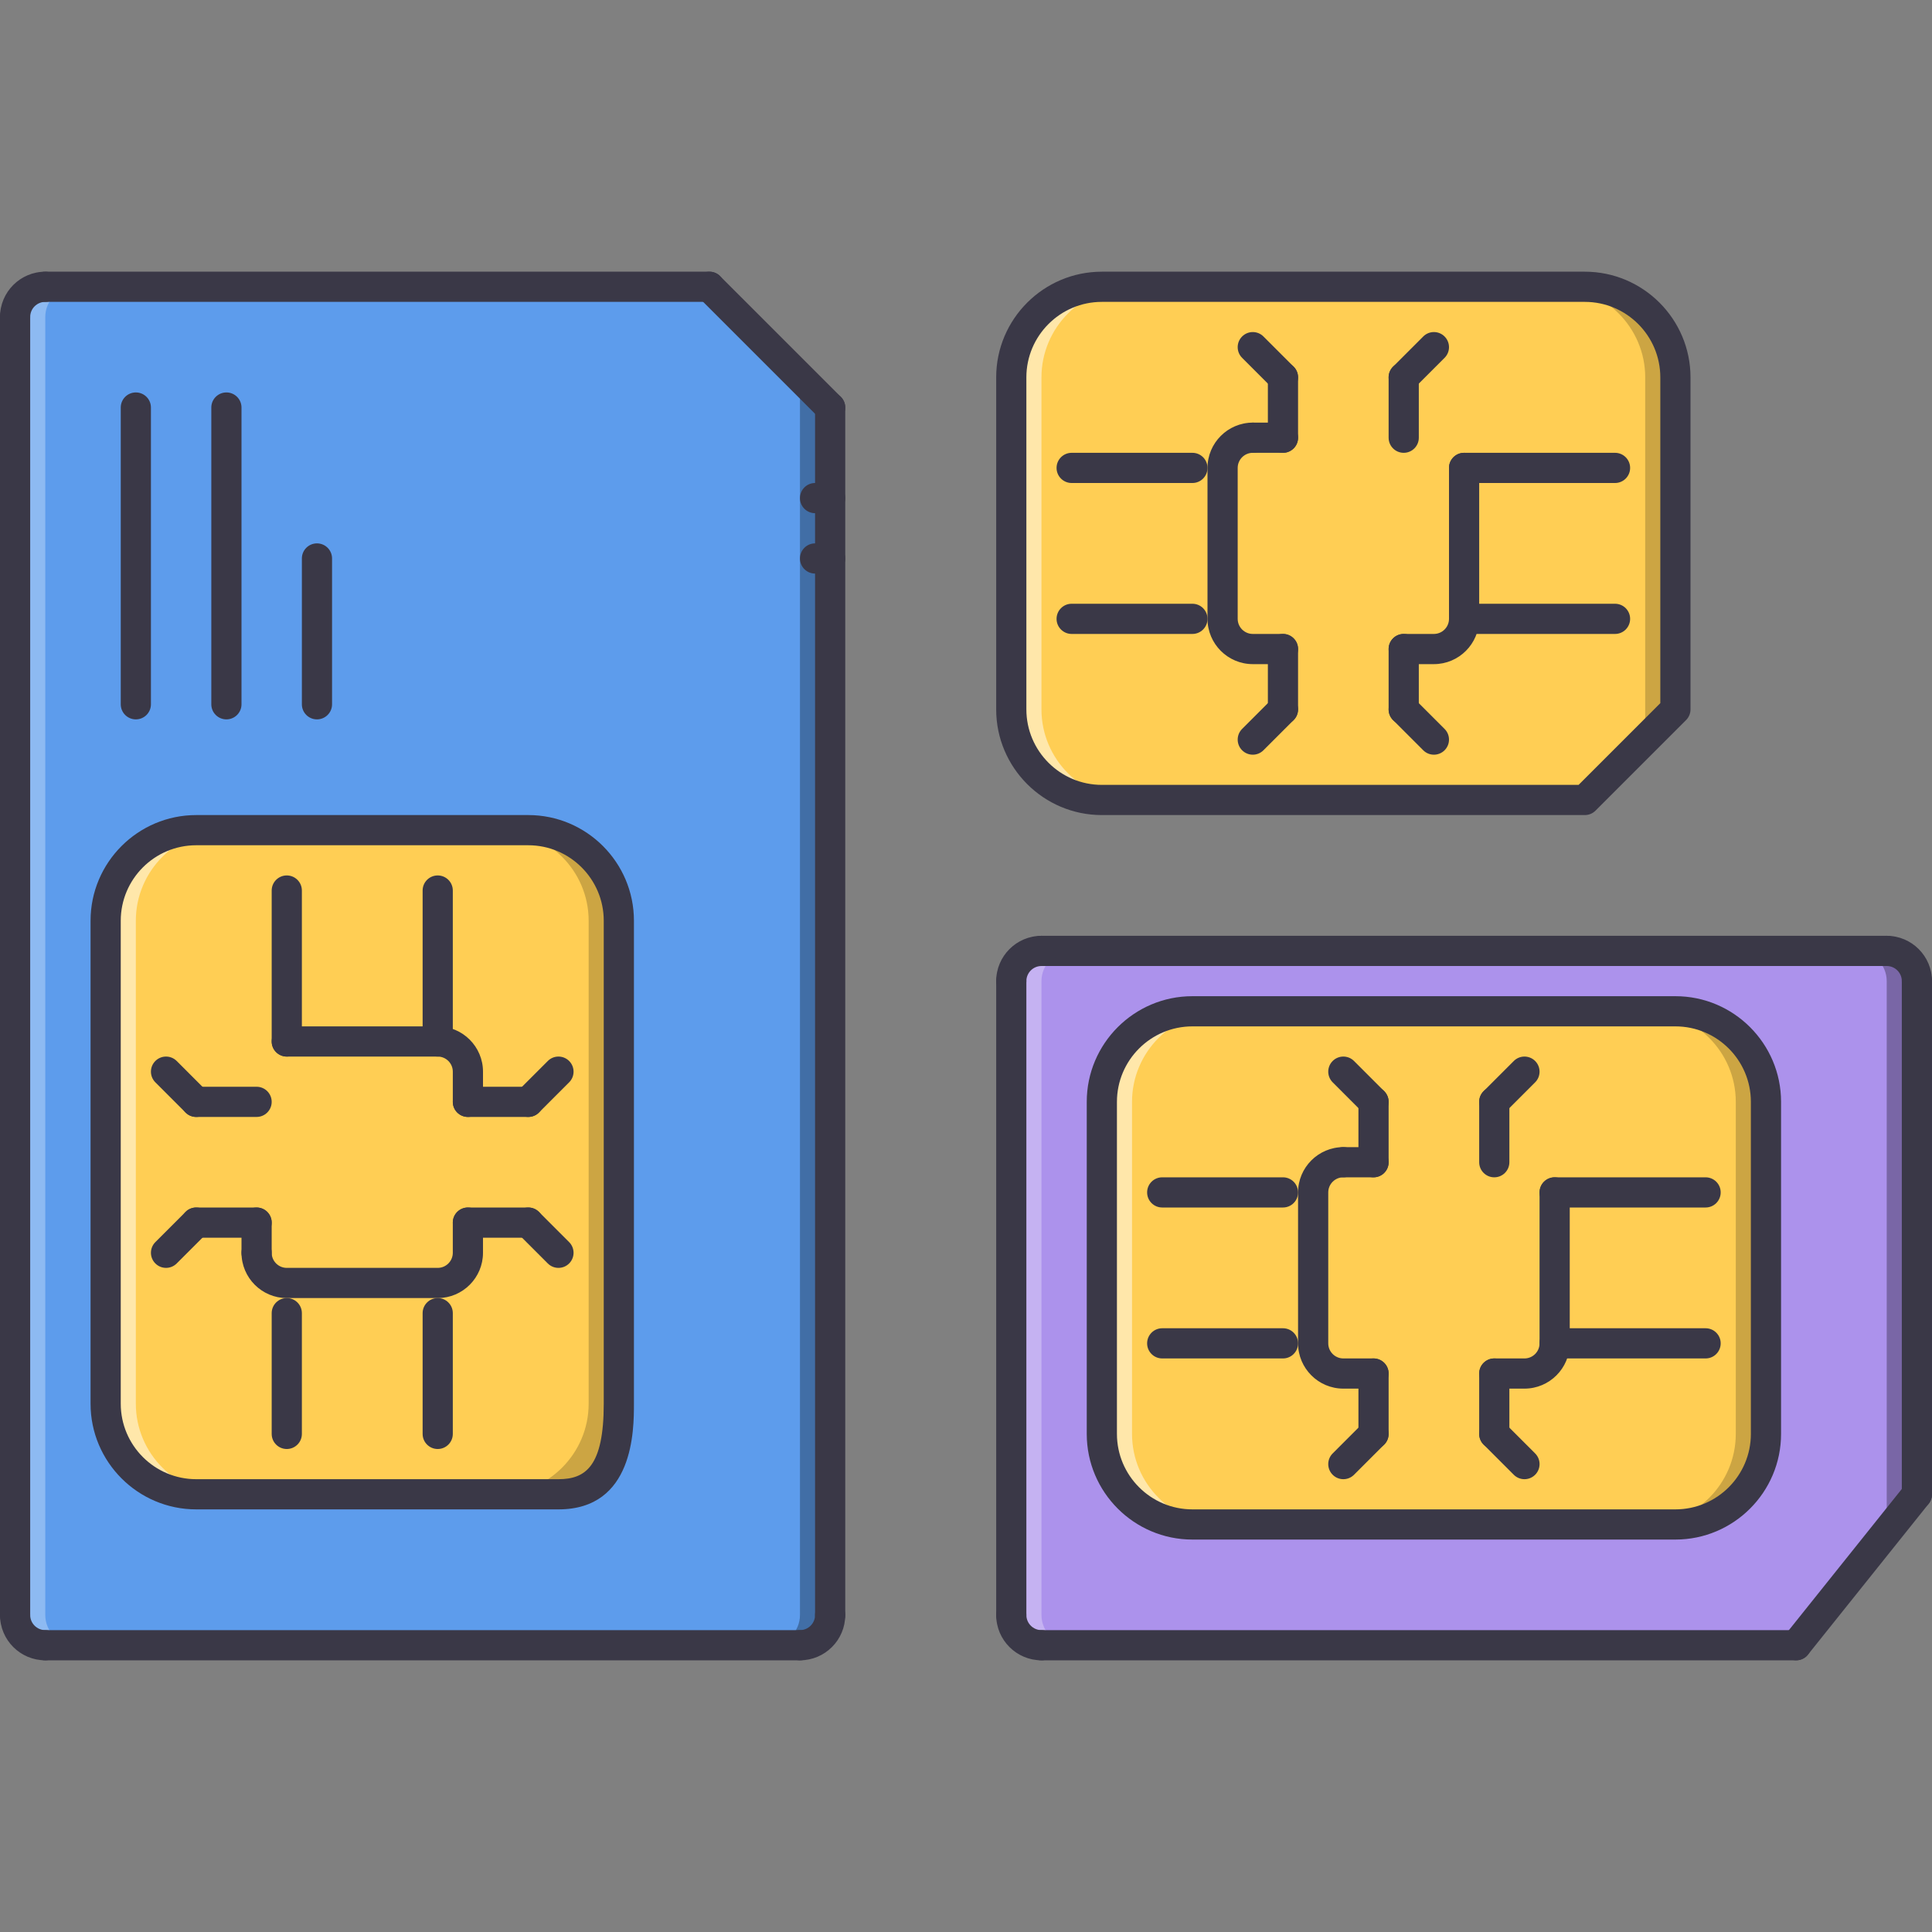 <svg xmlns="http://www.w3.org/2000/svg" xmlns:xlink="http://www.w3.org/1999/xlink" id="Capa_1" x="0px" y="0px" viewBox="0 0 511.968 511.968" style="enable-background:new 0 0 511.968 511.968;" xml:space="preserve">
<rect x="0" y="0" width="511.968" height="511.968" fill="#808080" stroke="none"/>
<path style="fill:#AC92EC;" d="M467.97,291.983c0-13.203-10.796-23.999-23.998-23.999h-87.995H315.98  c-13.203,0-23.999,10.796-23.999,23.999v87.994c0,13.203,10.796,23.999,23.999,23.999h39.997h87.995  c13.202,0,23.998-10.796,23.998-23.999V291.983z M267.983,427.974V259.985c0-4.398,3.601-8,7.999-8h223.986c4.398,0,8,3.602,8,8  v135.991l-31.998,39.998H275.982C271.584,435.974,267.983,432.373,267.983,427.974z"></path>
<g style="opacity:0.3;">
	<path d="M499.968,251.985h-7.999c4.397,0,7.999,3.602,7.999,8v145.99l8-9.999V259.985   C507.968,255.587,504.367,251.985,499.968,251.985z"></path>
</g>
<g style="opacity:0.3;">
	<path style="fill:#FFFFFF;" d="M275.982,427.974V259.985c0-4.398,3.602-8,8-8h-8c-4.398,0-7.999,3.602-7.999,8v167.989   c0,4.398,3.601,8,7.999,8h8C279.584,435.974,275.982,432.373,275.982,427.974z"></path>
</g>
<path style="fill:#FFCE54;" d="M443.972,267.984h-87.995H315.98c-13.203,0-23.999,10.796-23.999,23.999v87.994  c0,13.203,10.796,23.999,23.999,23.999h39.997h87.995c13.202,0,23.998-10.796,23.998-23.999v-87.994  C467.97,278.78,457.174,267.984,443.972,267.984z"></path>
<g style="opacity:0.5;">
	<path style="fill:#FFFFFF;" d="M299.981,379.977v-87.994c0-13.203,10.796-23.999,23.998-23.999h-7.999   c-13.203,0-23.999,10.796-23.999,23.999v87.994c0,13.203,10.796,23.999,23.999,23.999h7.999   C310.777,403.976,299.981,393.18,299.981,379.977z"></path>
</g>
<g style="opacity:0.2;">
	<path d="M459.971,291.983v87.994c0,13.203-10.796,23.999-23.999,23.999h8c13.202,0,23.998-10.796,23.998-23.999v-87.994   c0-13.203-10.796-23.999-23.998-23.999h-8C449.175,267.984,459.971,278.78,459.971,291.983z"></path>
</g>
<path style="fill:#FFCE54;" d="M419.973,75.996h-87.994h-39.998c-13.202,0-23.998,10.8-23.998,23.999v87.994  c0,13.199,10.796,23.999,23.998,23.999h39.998h87.994l23.999-23.999V99.995C443.972,86.797,433.175,75.996,419.973,75.996z"></path>
<g style="opacity:0.2;">
	<path d="M419.973,75.996h-7.999c13.202,0,23.998,10.8,23.998,23.999v95.994l8-8V99.995   C443.972,86.797,433.175,75.996,419.973,75.996z"></path>
</g>
<g style="opacity:0.5;">
	<path style="fill:#FFFFFF;" d="M275.982,187.989V99.995c0-13.199,10.797-23.999,23.999-23.999h-8   c-13.202,0-23.998,10.8-23.998,23.999v87.994c0,13.199,10.796,23.999,23.998,23.999h8   C286.779,211.988,275.982,201.188,275.982,187.989z"></path>
</g>
<path style="fill:#FFCE54;" d="M163.989,243.986v127.992c0,13.202-2.796,23.998-15.999,23.998H51.996  c-13.202,0-23.998-10.796-23.998-23.998V243.986c0-13.199,10.796-23.999,23.998-23.999h87.995  C153.193,219.987,163.989,230.788,163.989,243.986z"></path>
<g style="opacity:0.5;">
	<path style="fill:#FFFFFF;" d="M35.997,371.978V243.986c0-13.199,10.797-23.999,23.999-23.999h-8   c-13.202,0-23.998,10.8-23.998,23.999v127.992c0,13.202,10.796,23.998,23.998,23.998h8   C46.794,395.976,35.997,385.18,35.997,371.978z"></path>
</g>
<g style="opacity:0.2;">
	<path d="M155.99,371.978V243.986c0-13.199-10.796-23.999-23.999-23.999h8c13.202,0,23.998,10.8,23.998,23.999v127.992   c0,13.202-10.796,23.998-23.998,23.998h-8C145.194,395.976,155.99,385.18,155.99,371.978z"></path>
</g>
<path style="fill:#5D9CEC;" d="M27.998,243.986v127.992c0,13.202,10.796,23.998,23.998,23.998h95.994  c13.203,0,15.999-10.796,15.999-23.998V243.986c0-13.199-10.796-23.999-23.998-23.999H51.996  C38.794,219.987,27.998,230.788,27.998,243.986z M219.986,147.992v279.982c0,4.398-3.602,8-8,8H11.999c-4.398,0-8-3.602-8-8V83.996  c0-4.398,3.602-8,8-8h175.989l31.998,31.998v23.999V147.992z"></path>
<g style="opacity:0.3;">
	<path d="M211.986,99.995v31.998v15.999v279.982c0,4.398-3.601,8-7.999,8h7.999c4.398,0,8-3.602,8-8V147.992v-15.999v-23.999   L211.986,99.995z"></path>
</g>
<g style="opacity:0.3;">
	<path style="fill:#FFFFFF;" d="M11.999,427.974V83.996c0-4.398,3.602-8,7.999-8h-7.999c-4.398,0-8,3.602-8,8v343.978   c0,4.398,3.602,8,8,8h7.999C15.6,435.974,11.999,432.373,11.999,427.974z"></path>
</g>
<g>
	<path style="fill:#3A3847;" d="M211.986,439.973H11.999c-2.211,0-4-1.789-4-3.999c0-2.211,1.789-4,4-4h199.987c2.211,0,4,1.789,4,4   C215.986,438.184,214.197,439.973,211.986,439.973z"></path>
	<path style="fill:#3A3847;" d="M3.999,431.974c-2.21,0-3.999-1.789-3.999-4V83.996c0-2.211,1.789-4,3.999-4c2.211,0,4,1.789,4,4   v343.978C7.999,430.185,6.21,431.974,3.999,431.974z"></path>
	<path style="fill:#3A3847;" d="M219.986,431.974c-2.211,0-4-1.789-4-4v-319.98c0-2.21,1.789-4,4-4s4,1.789,4,4v319.98   C223.986,430.185,222.197,431.974,219.986,431.974z"></path>
	<path style="fill:#3A3847;" d="M187.988,79.996H11.999c-2.211,0-4-1.789-4-4c0-2.21,1.789-4,4-4h175.989c2.211,0,4,1.789,4,4   S190.199,79.996,187.988,79.996z"></path>
	<path style="fill:#3A3847;" d="M219.986,111.994c-1.023,0-2.047-0.391-2.828-1.172L185.16,78.824c-1.563-1.563-1.563-4.094,0-5.656   c1.563-1.563,4.094-1.563,5.656,0l31.998,31.998c1.563,1.562,1.563,4.093,0,5.656C222.033,111.604,221.009,111.994,219.986,111.994   z"></path>
	<path style="fill:#3A3847;" d="M211.986,439.973c-2.21,0-3.999-1.789-3.999-3.999c0-2.211,1.789-4,3.999-4c2.203,0,4-1.797,4-4   c0-2.21,1.789-3.999,4-3.999s4,1.789,4,3.999C223.986,434.591,218.603,439.973,211.986,439.973z"></path>
	<path style="fill:#3A3847;" d="M11.999,439.973C5.382,439.973,0,434.591,0,427.974c0-2.21,1.789-3.999,3.999-3.999   c2.211,0,4,1.789,4,3.999c0,2.203,1.797,4,4,4c2.211,0,4,1.789,4,4C15.999,438.184,14.21,439.973,11.999,439.973z"></path>
	<path style="fill:#3A3847;" d="M3.999,87.996c-2.21,0-3.999-1.789-3.999-4c0-6.617,5.382-12,11.999-12c2.211,0,4,1.789,4,4   s-1.789,4-4,4c-2.203,0-4,1.793-4,4C7.999,86.207,6.21,87.996,3.999,87.996z"></path>
	<path style="fill:#3A3847;" d="M147.99,399.976H51.996c-15.437,0-27.998-12.562-27.998-27.998V243.986   c0-15.437,12.562-27.999,27.998-27.999h87.995c15.437,0,27.998,12.562,27.998,27.999v127.992   C167.989,378.899,167.989,399.976,147.99,399.976z M51.996,223.987c-11.03,0-19.998,8.972-19.998,19.999v127.992   c0,11.03,8.968,19.999,19.998,19.999h95.994c7.203,0,12-3.406,12-19.999V243.986c0-11.027-8.969-19.999-19.999-19.999   L51.996,223.987L51.996,223.987z"></path>
	<path style="fill:#3A3847;" d="M75.995,279.983c-2.211,0-4-1.789-4-3.999v-39.998c0-2.21,1.789-4,4-4s4,1.789,4,4v39.998   C79.995,278.194,78.206,279.983,75.995,279.983z"></path>
	<path style="fill:#3A3847;" d="M115.992,279.983c-2.21,0-3.999-1.789-3.999-3.999v-39.998c0-2.21,1.789-4,3.999-4   c2.211,0,4,1.789,4,4v39.998C119.992,278.194,118.203,279.983,115.992,279.983z"></path>
	<path style="fill:#3A3847;" d="M75.995,383.977c-2.211,0-4-1.789-4-4v-31.998c0-2.211,1.789-4,4-4s4,1.789,4,4v31.998   C79.995,382.188,78.206,383.977,75.995,383.977z"></path>
	<path style="fill:#3A3847;" d="M115.992,383.977c-2.21,0-3.999-1.789-3.999-4v-31.998c0-2.211,1.789-4,3.999-4c2.211,0,4,1.789,4,4   v31.998C119.992,382.188,118.203,383.977,115.992,383.977z"></path>
	<path style="fill:#3A3847;" d="M115.992,343.979H75.995c-6.617,0-11.999-5.382-11.999-11.999c0-2.21,1.789-3.999,3.999-3.999   c2.211,0,4,1.789,4,3.999c0,2.203,1.797,4,4,4h39.997c2.203,0,4-1.797,4-4v-7.999c0-2.211,1.789-4,4-4s4,1.789,4,4v7.999   C127.992,338.597,122.609,343.979,115.992,343.979z"></path>
	<path style="fill:#3A3847;" d="M123.992,295.983c-2.211,0-4-1.789-4-4v-8c0-2.203-1.797-4-4-4H75.995c-2.211,0-4-1.789-4-3.999   c0-2.211,1.789-4,4-4h39.997c6.617,0,12,5.383,12,11.999v8C127.992,294.194,126.203,295.983,123.992,295.983z"></path>
	<path style="fill:#3A3847;" d="M139.991,295.983h-15.999c-2.211,0-4-1.789-4-4s1.789-4,4-4h15.999c2.211,0,4,1.789,4,4   S142.202,295.983,139.991,295.983z"></path>
	<path style="fill:#3A3847;" d="M139.991,327.981h-15.999c-2.211,0-4-1.789-4-4s1.789-4,4-4h15.999c2.211,0,4,1.789,4,4   S142.202,327.981,139.991,327.981z"></path>
	<path style="fill:#3A3847;" d="M139.991,295.983c-1.023,0-2.047-0.391-2.828-1.172c-1.563-1.563-1.563-4.094,0-5.656l8-8   c1.562-1.563,4.093-1.563,5.655,0s1.563,4.094,0,5.656l-7.999,8C142.038,295.592,141.014,295.983,139.991,295.983z"></path>
	<path style="fill:#3A3847;" d="M147.99,335.98c-1.023,0-2.046-0.391-2.827-1.172l-8-7.999c-1.563-1.563-1.563-4.094,0-5.656   s4.094-1.563,5.656,0l7.999,8c1.563,1.562,1.563,4.093,0,5.655C150.037,335.589,149.013,335.98,147.99,335.98z"></path>
	<path style="fill:#3A3847;" d="M67.995,295.983H51.996c-2.21,0-3.999-1.789-3.999-4s1.789-4,3.999-4h15.999c2.211,0,4,1.789,4,4   S70.206,295.983,67.995,295.983z"></path>
	<path style="fill:#3A3847;" d="M67.995,327.981H51.996c-2.21,0-3.999-1.789-3.999-4s1.789-4,3.999-4h15.999c2.211,0,4,1.789,4,4   S70.206,327.981,67.995,327.981z"></path>
	<path style="fill:#3A3847;" d="M51.996,295.983c-1.023,0-2.046-0.391-2.827-1.172l-8-8c-1.563-1.563-1.563-4.094,0-5.656   s4.094-1.563,5.656,0l7.999,8c1.563,1.563,1.563,4.094,0,5.656C54.043,295.592,53.019,295.983,51.996,295.983z"></path>
	<path style="fill:#3A3847;" d="M43.997,335.98c-1.023,0-2.047-0.391-2.828-1.172c-1.563-1.563-1.563-4.094,0-5.655l8-8   c1.562-1.563,4.093-1.563,5.655,0s1.563,4.094,0,5.656l-7.999,7.999C46.044,335.589,45.02,335.98,43.997,335.98z"></path>
	<path style="fill:#3A3847;" d="M67.995,335.98c-2.21,0-3.999-1.789-3.999-4v-7.999c0-2.211,1.789-4,3.999-4c2.211,0,4,1.789,4,4   v7.999C71.995,334.191,70.206,335.98,67.995,335.98z"></path>
	<path style="fill:#3A3847;" d="M443.972,407.975H315.98c-15.437,0-27.998-12.562-27.998-27.998v-87.994   c0-15.437,12.562-27.998,27.998-27.998h127.992c15.437,0,27.998,12.562,27.998,27.998v87.994   C471.97,395.414,459.409,407.975,443.972,407.975z M315.98,271.984c-11.031,0-19.999,8.968-19.999,19.999v87.994   c0,11.031,8.968,19.999,19.999,19.999h127.992c11.03,0,19.998-8.968,19.998-19.999v-87.994c0-11.031-8.968-19.999-19.998-19.999   H315.98z"></path>
	<path style="fill:#3A3847;" d="M451.971,319.981h-39.997c-2.211,0-4-1.789-4-4s1.789-4,4-4h39.997c2.211,0,4,1.789,4,4   S454.182,319.981,451.971,319.981z"></path>
	<path style="fill:#3A3847;" d="M451.971,359.979h-39.997c-2.211,0-4-1.789-4-4s1.789-4,4-4h39.997c2.211,0,4,1.789,4,4   S454.182,359.979,451.971,359.979z"></path>
	<path style="fill:#3A3847;" d="M339.978,319.981H307.98c-2.211,0-4-1.789-4-4s1.789-4,4-4h31.998c2.211,0,4,1.789,4,4   S342.189,319.981,339.978,319.981z"></path>
	<path style="fill:#3A3847;" d="M339.978,359.979H307.98c-2.211,0-4-1.789-4-4s1.789-4,4-4h31.998c2.211,0,4,1.789,4,4   S342.189,359.979,339.978,359.979z"></path>
	<path style="fill:#3A3847;" d="M363.977,367.978h-8c-6.616,0-11.999-5.383-11.999-11.999v-39.998   c0-6.616,5.383-11.999,11.999-11.999c2.211,0,4,1.789,4,4c0,2.21-1.789,3.999-4,3.999c-2.202,0-3.999,1.797-3.999,4v39.998   c0,2.203,1.797,4,3.999,4h8c2.21,0,3.999,1.789,3.999,3.999C367.976,366.189,366.187,367.978,363.977,367.978z"></path>
	<path style="fill:#3A3847;" d="M403.974,367.978h-7.999c-2.211,0-4-1.789-4-4c0-2.21,1.789-3.999,4-3.999h7.999   c2.203,0,4-1.797,4-4v-39.998c0-2.211,1.789-4,4-4s4,1.789,4,4v39.998C415.974,362.595,410.591,367.978,403.974,367.978z"></path>
	<path style="fill:#3A3847;" d="M395.975,383.977c-2.211,0-4-1.789-4-4v-15.999c0-2.21,1.789-3.999,4-3.999   c2.21,0,3.999,1.789,3.999,3.999v15.999C399.974,382.188,398.185,383.977,395.975,383.977z"></path>
	<path style="fill:#3A3847;" d="M363.977,383.977c-2.211,0-4-1.789-4-4v-15.999c0-2.21,1.789-3.999,4-3.999   c2.21,0,3.999,1.789,3.999,3.999v15.999C367.976,382.188,366.187,383.977,363.977,383.977z"></path>
	<path style="fill:#3A3847;" d="M403.974,391.977c-1.023,0-2.047-0.391-2.828-1.172l-7.999-8c-1.563-1.563-1.563-4.094,0-5.656   s4.094-1.563,5.655,0l8,8c1.563,1.563,1.563,4.094,0,5.656C406.021,391.587,404.998,391.977,403.974,391.977z"></path>
	<path style="fill:#3A3847;" d="M355.977,391.977c-1.023,0-2.046-0.391-2.827-1.172c-1.563-1.563-1.563-4.094,0-5.656l7.999-8   c1.563-1.563,4.094-1.563,5.655,0c1.563,1.563,1.563,4.094,0,5.656l-7.999,8C358.024,391.587,357.001,391.977,355.977,391.977z"></path>
	<path style="fill:#3A3847;" d="M395.975,311.981c-2.211,0-4-1.789-4-3.999v-15.999c0-2.211,1.789-4,4-4c2.21,0,3.999,1.789,3.999,4   v15.999C399.974,310.192,398.185,311.981,395.975,311.981z"></path>
	<path style="fill:#3A3847;" d="M363.977,311.981c-2.211,0-4-1.789-4-3.999v-15.999c0-2.211,1.789-4,4-4c2.21,0,3.999,1.789,3.999,4   v15.999C367.976,310.192,366.187,311.981,363.977,311.981z"></path>
	<path style="fill:#3A3847;" d="M395.975,295.983c-1.023,0-2.047-0.391-2.828-1.172c-1.563-1.563-1.563-4.094,0-5.656l7.999-8   c1.563-1.563,4.094-1.563,5.656,0s1.563,4.094,0,5.656l-8,8C398.021,295.592,396.999,295.983,395.975,295.983z"></path>
	<path style="fill:#3A3847;" d="M363.977,295.983c-1.023,0-2.047-0.391-2.828-1.172l-7.999-8c-1.563-1.563-1.563-4.094,0-5.656   c1.562-1.563,4.093-1.563,5.655,0l7.999,8c1.563,1.563,1.563,4.094,0,5.656C366.023,295.592,365.001,295.983,363.977,295.983z"></path>
	<path style="fill:#3A3847;" d="M363.977,311.981h-8c-2.21,0-3.999-1.789-3.999-3.999c0-2.211,1.789-4,3.999-4h8   c2.21,0,3.999,1.789,3.999,4C367.976,310.192,366.187,311.981,363.977,311.981z"></path>
	<path style="fill:#3A3847;" d="M419.973,215.988H291.981c-15.437,0-27.998-12.562-27.998-27.999V99.995   c0-15.437,12.562-27.999,27.998-27.999h127.992c15.437,0,27.999,12.562,27.999,27.999v87.994c0,1.063-0.422,2.078-1.172,2.828   l-23.999,23.999C422.051,215.566,421.036,215.988,419.973,215.988z M291.981,79.996c-11.03,0-19.999,8.972-19.999,19.999v87.994   c0,11.027,8.969,19.999,19.999,19.999h126.336l21.655-21.655V99.995c0-11.027-8.969-19.999-19.999-19.999H291.981z"></path>
	<path style="fill:#3A3847;" d="M427.973,127.993h-39.998c-2.21,0-3.999-1.789-3.999-4c0-2.21,1.789-4,3.999-4h39.998   c2.21,0,3.999,1.789,3.999,4C431.972,126.204,430.183,127.993,427.973,127.993z"></path>
	<path style="fill:#3A3847;" d="M427.973,167.991h-39.998c-2.21,0-3.999-1.789-3.999-4s1.789-4,3.999-4h39.998   c2.21,0,3.999,1.789,3.999,4S430.183,167.991,427.973,167.991z"></path>
	<path style="fill:#3A3847;" d="M315.98,127.993h-31.998c-2.211,0-4-1.789-4-4c0-2.21,1.789-4,4-4h31.998c2.211,0,4,1.789,4,4   C319.98,126.204,318.191,127.993,315.98,127.993z"></path>
	<path style="fill:#3A3847;" d="M315.98,167.991h-31.998c-2.211,0-4-1.789-4-4s1.789-4,4-4h31.998c2.211,0,4,1.789,4,4   S318.191,167.991,315.98,167.991z"></path>
	<path style="fill:#3A3847;" d="M339.978,175.99h-7.999c-6.617,0-11.999-5.383-11.999-11.999v-39.998   c0-6.616,5.382-11.999,11.999-11.999c2.21,0,3.999,1.789,3.999,4c0,2.21-1.789,4-3.999,4c-2.203,0-4,1.793-4,4v39.998   c0,2.207,1.797,4,4,4h7.999c2.211,0,4,1.789,4,4C343.978,174.201,342.189,175.99,339.978,175.99z"></path>
	<path style="fill:#3A3847;" d="M379.976,175.99h-8c-2.211,0-4-1.789-4-4c0-2.21,1.789-4,4-4h8c2.203,0,4-1.793,4-4v-39.998   c0-2.21,1.789-4,3.999-4c2.211,0,4,1.789,4,4v39.998C391.975,170.608,386.592,175.99,379.976,175.99z"></path>
	<path style="fill:#3A3847;" d="M371.976,191.989c-2.211,0-4-1.789-4-4V171.99c0-2.21,1.789-4,4-4s4,1.789,4,4v15.999   C375.976,190.2,374.187,191.989,371.976,191.989z"></path>
	<path style="fill:#3A3847;" d="M339.978,191.989c-2.211,0-4-1.789-4-4V171.99c0-2.21,1.789-4,4-4s4,1.789,4,4v15.999   C343.978,190.2,342.189,191.989,339.978,191.989z"></path>
	<path style="fill:#3A3847;" d="M379.976,199.989c-1.023,0-2.047-0.391-2.828-1.172l-8-8c-1.563-1.563-1.563-4.094,0-5.656   c1.563-1.563,4.094-1.563,5.656,0l8,8c1.563,1.563,1.563,4.094,0,5.656C382.023,199.598,381,199.989,379.976,199.989z"></path>
	<path style="fill:#3A3847;" d="M331.979,199.989c-1.023,0-2.047-0.391-2.828-1.172c-1.563-1.562-1.563-4.093,0-5.656l7.999-8   c1.563-1.563,4.094-1.563,5.656,0c1.563,1.562,1.563,4.093,0,5.656l-8,8C334.025,199.598,333.003,199.989,331.979,199.989z"></path>
	<path style="fill:#3A3847;" d="M371.976,119.994c-2.211,0-4-1.789-4-4V99.995c0-2.211,1.789-4,4-4s4,1.789,4,4v15.999   C375.976,118.205,374.187,119.994,371.976,119.994z"></path>
	<path style="fill:#3A3847;" d="M339.978,119.994c-2.211,0-4-1.789-4-4V99.995c0-2.211,1.789-4,4-4s4,1.789,4,4v15.999   C343.978,118.205,342.189,119.994,339.978,119.994z"></path>
	<path style="fill:#3A3847;" d="M371.976,103.995c-1.023,0-2.047-0.391-2.828-1.172c-1.563-1.562-1.563-4.093,0-5.656l8-8   c1.563-1.563,4.094-1.563,5.656,0c1.563,1.562,1.563,4.093,0,5.656l-8,8C374.023,103.604,373,103.995,371.976,103.995z"></path>
	<path style="fill:#3A3847;" d="M339.978,103.995c-1.023,0-2.047-0.391-2.828-1.172l-7.999-8c-1.563-1.563-1.563-4.094,0-5.656   c1.563-1.563,4.094-1.563,5.655,0l8,8c1.563,1.563,1.563,4.094,0,5.656C342.025,103.604,341.002,103.995,339.978,103.995z"></path>
	<path style="fill:#3A3847;" d="M339.978,119.994h-7.999c-2.211,0-4-1.789-4-4s1.789-4,4-4h7.999c2.211,0,4,1.789,4,4   S342.189,119.994,339.978,119.994z"></path>
	<path style="fill:#3A3847;" d="M35.997,190.63c-2.21,0-3.999-1.789-3.999-4v-78.636c0-2.21,1.789-4,3.999-4c2.211,0,4,1.789,4,4   v78.636C39.997,188.841,38.208,190.63,35.997,190.63z"></path>
	<path style="fill:#3A3847;" d="M59.996,190.63c-2.211,0-4-1.789-4-4v-78.636c0-2.21,1.789-4,4-4s4,1.789,4,4v78.636   C63.996,188.841,62.207,190.63,59.996,190.63z"></path>
	<path style="fill:#3A3847;" d="M83.994,190.63c-2.21,0-3.999-1.789-3.999-4v-38.638c0-2.211,1.789-4,3.999-4c2.211,0,4,1.789,4,4   v38.638C87.994,188.841,86.205,190.63,83.994,190.63z"></path>
	<path style="fill:#3A3847;" d="M499.968,255.985H275.982c-2.211,0-4-1.789-4-4c0-2.21,1.789-4,4-4h223.986c2.211,0,4,1.789,4,4   C503.968,254.196,502.179,255.985,499.968,255.985z"></path>
	<path style="fill:#3A3847;" d="M267.983,431.974c-2.211,0-4-1.789-4-4V259.985c0-2.211,1.789-4,4-4c2.21,0,3.999,1.789,3.999,4   v167.989C271.982,430.185,270.193,431.974,267.983,431.974z"></path>
	<path style="fill:#3A3847;" d="M475.97,439.973H275.982c-2.211,0-4-1.789-4-3.999c0-2.211,1.789-4,4-4H475.97c2.211,0,4,1.789,4,4   C479.97,438.184,478.181,439.973,475.97,439.973z"></path>
	<path style="fill:#3A3847;" d="M507.968,399.976c-2.211,0-4-1.789-4-4V259.985c0-2.211,1.789-4,4-4s4,1.789,4,4v135.991   C511.968,398.187,510.179,399.976,507.968,399.976z"></path>
	<path style="fill:#3A3847;" d="M475.97,439.973c-0.883,0-1.758-0.281-2.5-0.875c-1.727-1.382-2-3.897-0.625-5.624l31.998-39.997   c1.391-1.719,3.898-1.992,5.625-0.625c1.727,1.382,2,3.897,0.625,5.624l-31.998,39.997   C478.306,439.458,477.142,439.973,475.97,439.973z"></path>
	<path style="fill:#3A3847;" d="M267.983,263.985c-2.211,0-4-1.789-4-4c0-6.617,5.383-11.999,11.999-11.999c2.211,0,4,1.789,4,4   s-1.789,4-4,4c-2.203,0-4,1.792-4,4C271.982,262.196,270.193,263.985,267.983,263.985z"></path>
	<path style="fill:#3A3847;" d="M507.968,263.985c-2.211,0-4-1.789-4-4c0-2.207-1.797-4-4-4c-2.211,0-4-1.789-4-4   c0-2.21,1.789-4,4-4c6.617,0,12,5.382,12,11.999C511.968,262.196,510.179,263.985,507.968,263.985z"></path>
	<path style="fill:#3A3847;" d="M275.982,439.973c-6.616,0-11.999-5.382-11.999-11.999c0-2.21,1.789-3.999,4-3.999   c2.21,0,3.999,1.789,3.999,3.999c0,2.203,1.797,4,4,4c2.211,0,4,1.789,4,4C279.982,438.184,278.193,439.973,275.982,439.973z"></path>
	<path style="fill:#3A3847;" d="M219.986,135.993h-4c-2.211,0-4-1.789-4-4s1.789-4,4-4h4c2.211,0,4,1.789,4,4   S222.197,135.993,219.986,135.993z"></path>
	<path style="fill:#3A3847;" d="M219.986,151.992h-4c-2.211,0-4-1.789-4-4s1.789-4,4-4h4c2.211,0,4,1.789,4,4   S222.197,151.992,219.986,151.992z"></path>
</g>
<g>
</g>
<g>
</g>
<g>
</g>
<g>
</g>
<g>
</g>
<g>
</g>
<g>
</g>
<g>
</g>
<g>
</g>
<g>
</g>
<g>
</g>
<g>
</g>
<g>
</g>
<g>
</g>
<g>
</g>
</svg>
